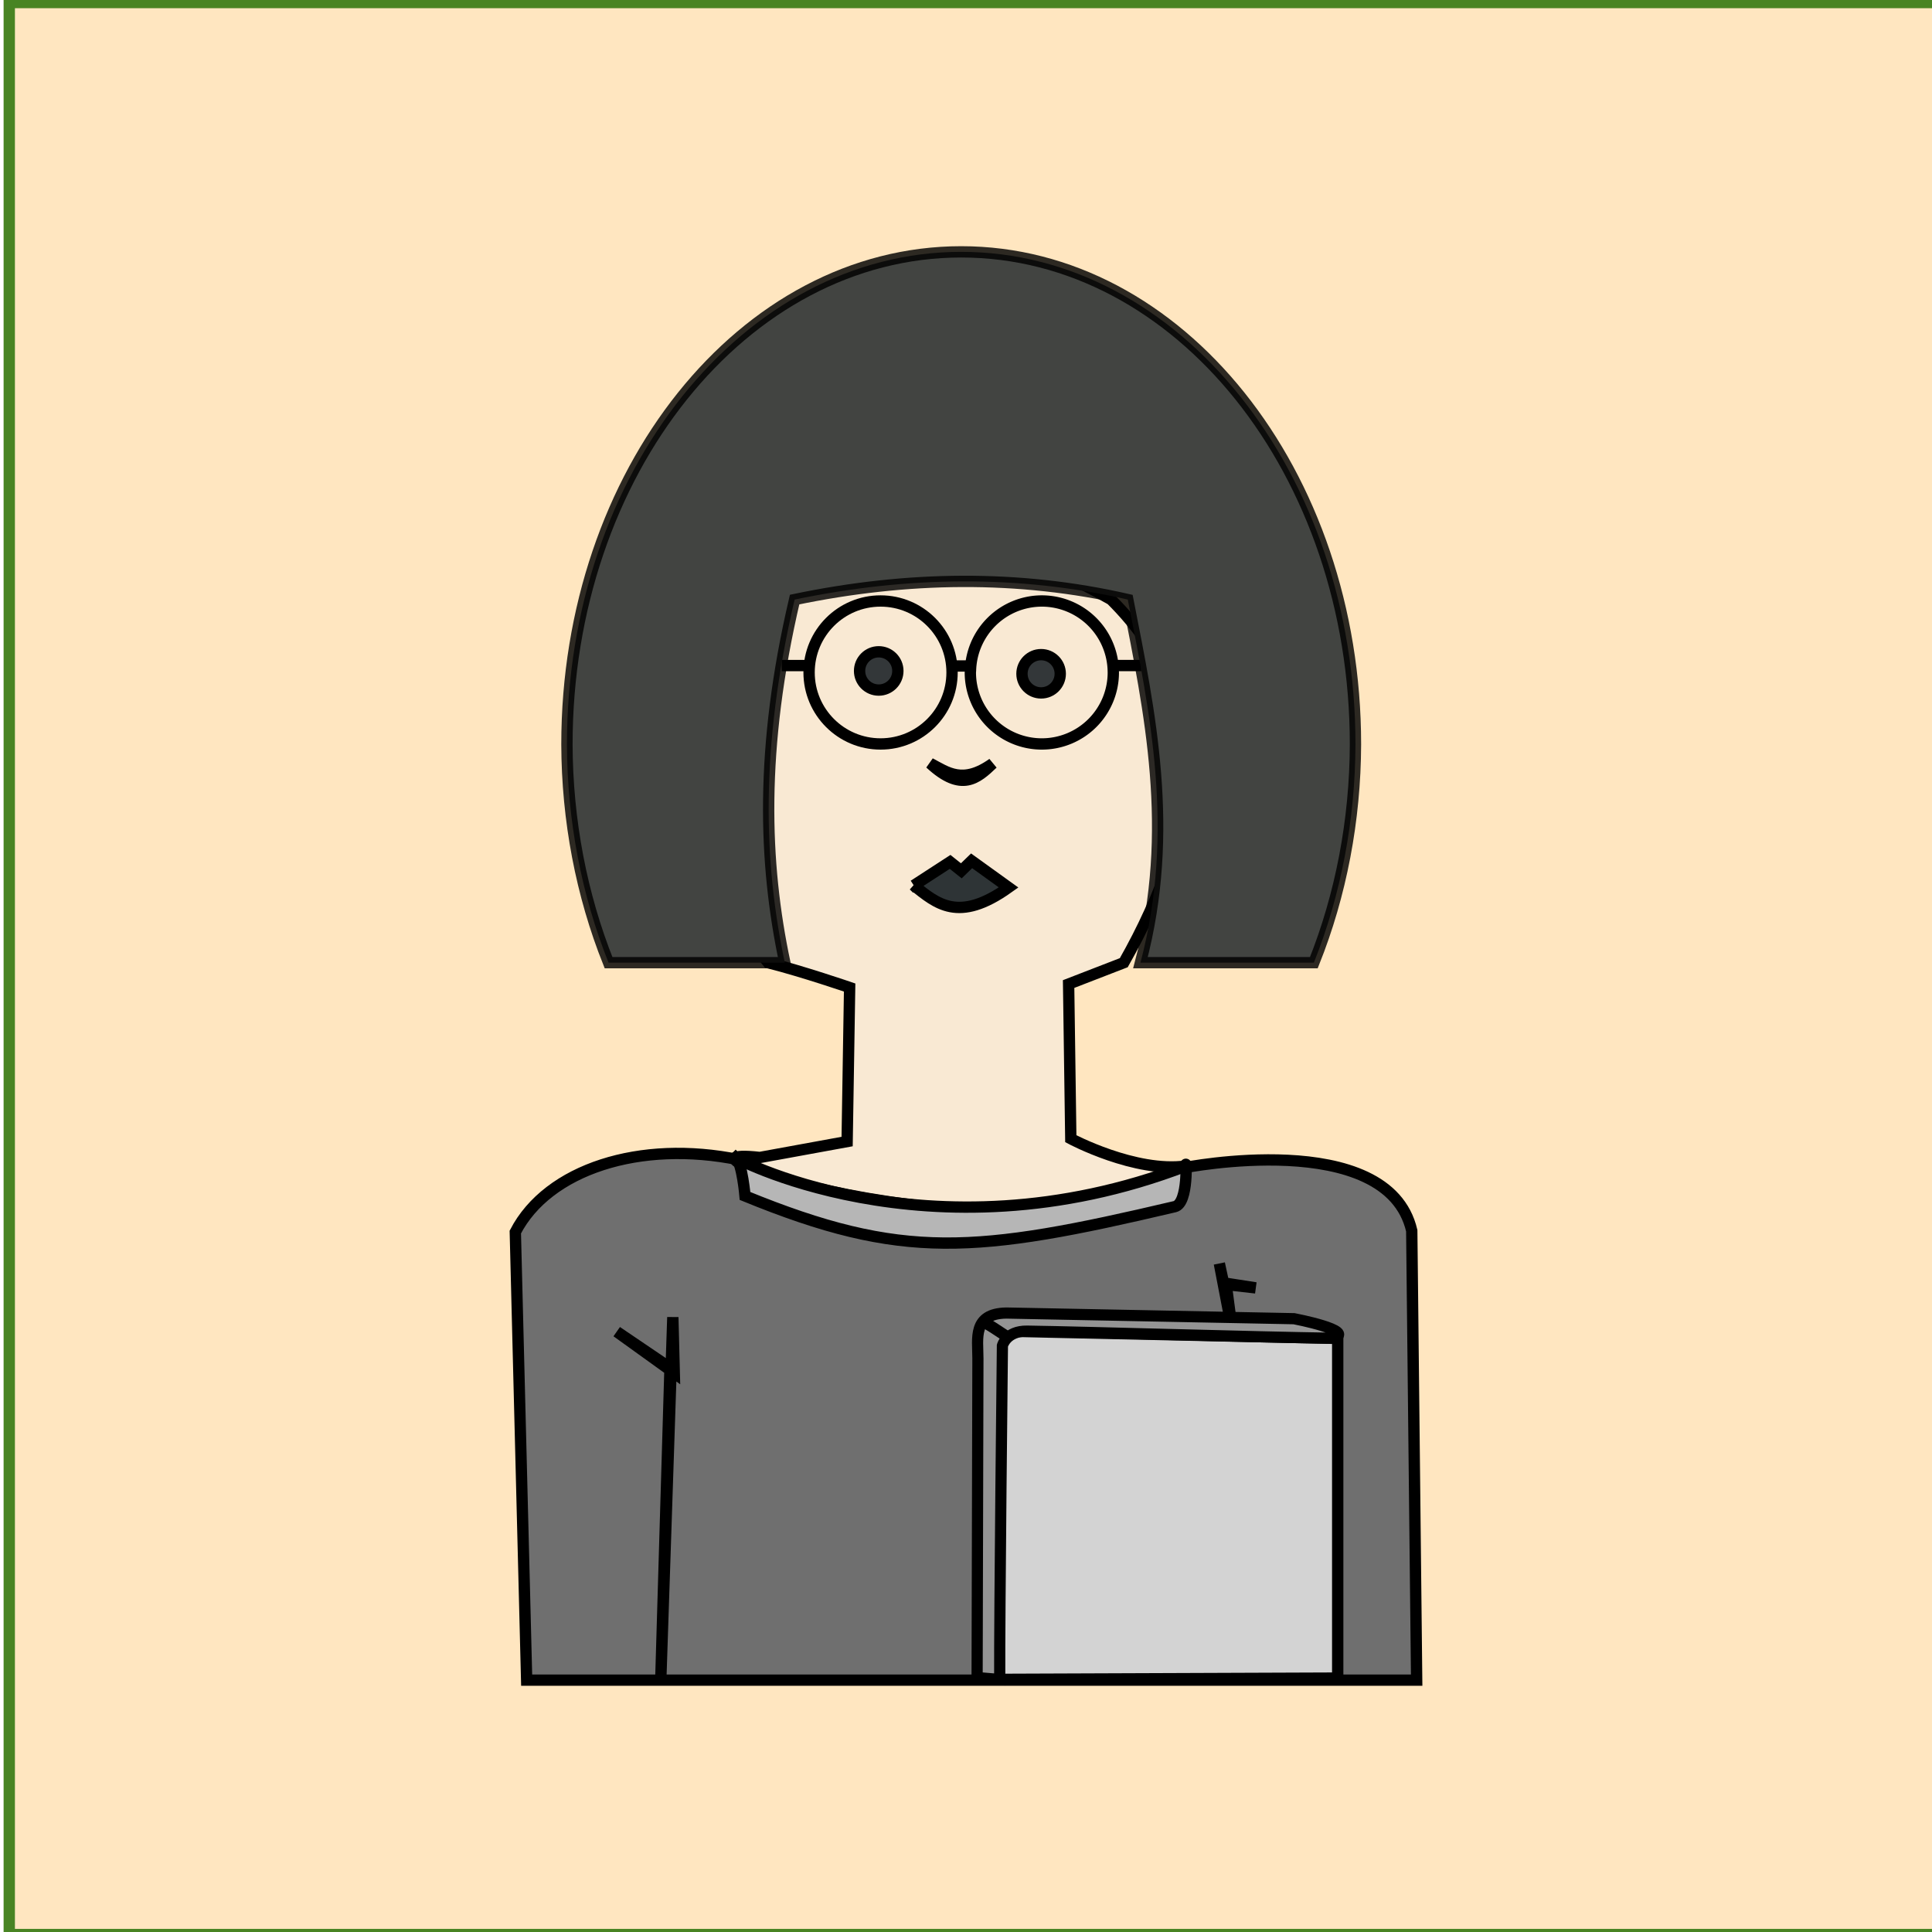 <?xml version="1.0" encoding="UTF-8" standalone="no"?>
<!-- Created with Inkscape (http://www.inkscape.org/) -->

<svg
   version="1.1"
   id="svg2"
   width="512"
   height="512"
   viewBox="0 0 512 512"
   sodipodi:docname="girl-laptop-512x512.svg"
   inkscape:version="1.1.2 (0a00cf5339, 2022-02-04)"
   xmlns:inkscape="http://www.inkscape.org/namespaces/inkscape"
   xmlns:sodipodi="http://sodipodi.sourceforge.net/DTD/sodipodi-0.dtd"
   xmlns="http://www.w3.org/2000/svg"
   xmlns:svg="http://www.w3.org/2000/svg">
  <defs
     id="defs6" />
  <sodipodi:namedview
     id="namedview4"
     pagecolor="#ffffff"
     bordercolor="#666666"
     borderopacity="1.0"
     inkscape:pageshadow="2"
     inkscape:pageopacity="0.0"
     inkscape:pagecheckerboard="0"
     showgrid="false"
     inkscape:zoom="1.0604976"
     inkscape:cx="375.29551"
     inkscape:cy="379.06732"
     inkscape:window-width="1920"
     inkscape:window-height="1011"
     inkscape:window-x="0"
     inkscape:window-y="0"
     inkscape:window-maximized="1"
     inkscape:current-layer="g8" />
  <g
     inkscape:groupmode="layer"
     inkscape:label="Image"
     id="g8">
    <rect
       style="opacity:1;fill:#ffe6c0;fill-opacity:1;stroke:#488423;stroke-width:3;stroke-miterlimit:4;stroke-dasharray:none;stroke-dashoffset:0;stroke-opacity:1"
       id="rect95519"
       width="512"
       height="512"
       x="2.454"
       y="0.674" />
    <g
       id="g113878"
       transform="translate(-1.271,-16.361)">
      <path
         style="fill:#6f6f6f;fill-opacity:1;stroke:#000000;stroke-width:3;stroke-linecap:butt;stroke-linejoin:miter;stroke-miterlimit:4;stroke-dasharray:none;stroke-opacity:1"
         d="m 197.065,323.7 c -26.197,-5.366 -50.61,2.539 -59.231,19.171 l 3.006,118.745 h 235.861 l -1.301,-119.105 c -6.388,-27.592 -61.052,-16.539 -60.197,-16.718 -39.733,32.867 -122.458,-1.761 -118.137,-2.093 z"
         id="path22397"
         sodipodi:nodetypes="ccccccc" />
      <path
         style="fill:#f9e9d3;fill-opacity:1;stroke:#000000;stroke-width:3;stroke-linecap:butt;stroke-linejoin:miter;stroke-miterlimit:4;stroke-dasharray:none;stroke-opacity:1"
         d="m 207.435,175.254 c 38.945,-20.871 64.9,-13.243 88.297,0 27.16,27.014 23.914,59.938 3.357,96.227 l -14.624,5.66 0.58,40.99 c 0,0 17.07,9.105 30.541,7.229 -41.436,29.52 -146.966,-6.066 -112.945,-2.256 l 23.128,-4.223 0.664,-40.818 c 0,0 -12.432,-4.269 -21.594,-6.582 -23.388,-27.513 -12.974,-61.385 2.596,-96.227 z"
         id="path4263"
         sodipodi:nodetypes="ccccccccccc" />
      <circle
         style="opacity:1;fill:none;fill-opacity:0.976;stroke:#000000;stroke-width:3;stroke-miterlimit:4;stroke-dasharray:none;stroke-dashoffset:0;stroke-opacity:1"
         id="path2346"
         cx="234.631"
         cy="194.573"
         r="18.944" />
      <path
         id="path2346-4"
         style="opacity:1;fill:none;fill-opacity:0.976;stroke:#000000;stroke-width:3;stroke-miterlimit:4;stroke-dasharray:none;stroke-dashoffset:0;stroke-opacity:1"
         d="m 277.369,175.629 a 18.944,18.944 0 0 0 -18.906,18.41 18.944,18.944 0 0 0 -0.039,0.535 18.944,18.944 0 0 0 18.945,18.943 18.944,18.944 0 0 0 18.943,-18.943 18.944,18.944 0 0 0 -0.008,-0.283 18.944,18.944 0 0 0 -18.936,-18.662 z" />
      <path
         style="fill:none;stroke:#000000;stroke-width:3;stroke-linecap:butt;stroke-linejoin:miter;stroke-miterlimit:4;stroke-dasharray:none;stroke-opacity:1"
         d="m 208.426,192.741 h 7.948 z"
         id="path2843" />
      <path
         style="fill:none;stroke:#000000;stroke-width:3;stroke-linecap:butt;stroke-linejoin:miter;stroke-miterlimit:4;stroke-dasharray:none;stroke-opacity:1"
         d="m 253.917,192.851 h 4.331 z"
         id="path2845" />
      <path
         style="fill:none;stroke:#000000;stroke-width:3;stroke-linecap:butt;stroke-linejoin:miter;stroke-miterlimit:4;stroke-dasharray:none;stroke-opacity:1"
         d="m 296.006,192.734 h 7.711 z"
         id="path2847" />
      <circle
         style="opacity:1;fill:#2e3436;fill-opacity:0.976;stroke:#000000;stroke-width:3;stroke-miterlimit:4;stroke-dasharray:none;stroke-dashoffset:0;stroke-opacity:1"
         id="path3855"
         cx="234.141"
         cy="194.165"
         r="5.073" />
      <circle
         style="fill:#2e3436;fill-opacity:0.976;stroke:#000000;stroke-width:3;stroke-miterlimit:4;stroke-dasharray:none;stroke-dashoffset:0;stroke-opacity:1"
         id="path3855-1"
         cx="277.176"
         cy="194.918"
         r="5.073" />
      <path
         style="fill:none;stroke:#000000;stroke-width:3;stroke-linecap:butt;stroke-linejoin:miter;stroke-miterlimit:4;stroke-dasharray:none;stroke-opacity:1"
         d="m 247.768,218.658 c 8.307,7.715 12.475,3.976 16.574,0.045 -7.985,5.668 -12.064,2.315 -16.574,-0.045 z"
         id="path3997"
         sodipodi:nodetypes="ccc" />
      <path
         style="fill:#2e3436;stroke:#000000;stroke-width:3;stroke-linecap:butt;stroke-linejoin:miter;stroke-miterlimit:4;stroke-dasharray:none;stroke-opacity:1"
         d="m 243.439,251.014 v 0 l 9.62,-6.245 2.969,2.368 2.73,-2.652 9.802,7.061 v 0 c -13.343,9.52 -19.095,4.226 -25.121,-0.533 z"
         id="path4259"
         sodipodi:nodetypes="cccccccc" />
      <path
         style="fill:none;stroke:#000000;stroke-width:3;stroke-linecap:butt;stroke-linejoin:miter;stroke-miterlimit:4;stroke-dasharray:none;stroke-opacity:1"
         d="m 164.725,369.273 15.235,10.959 -0.381,-14.799 -3.19,95.93 2.441,-82.531 z"
         id="path23990" />
      <path
         style="fill:none;stroke:#000000;stroke-width:3;stroke-linecap:butt;stroke-linejoin:miter;stroke-miterlimit:4;stroke-dasharray:none;stroke-opacity:1"
         d="m 324.41,351.213 3.454,17.998 -1.683,-12.77 7.864,1.223 -8.447,-0.957 z"
         id="path23992" />
      <path
         style="fill:#d3d3d3;fill-opacity:1;stroke:#000000;stroke-width:3;stroke-linecap:butt;stroke-linejoin:miter;stroke-miterlimit:4;stroke-dasharray:none;stroke-opacity:1"
         d="m 263.492,461.419 -0.391,-92.393 92.678,2.032 v 90.013 z"
         id="path23994" />
      <path
         style="fill:#949494;fill-opacity:1;stroke:#000000;stroke-width:2.96;stroke-linecap:butt;stroke-linejoin:miter;stroke-miterlimit:4;stroke-dasharray:none;stroke-opacity:1"
         d="m 260.214,460.933 0.214,-84.567 c 0,-5.296 -1.483,-11.888 7.519,-12.036 l 76.255,1.5 c 0,0 16.665,3.184 10.425,5.189 -22.055,-0.336 -64.105,-1.634 -81.168,-1.894 -5.533,-0.084 -6.539,3.844 -6.539,3.844 v 0 c 0,0 -0.789,71.2 -0.718,88.471 z"
         id="path28670"
         sodipodi:nodetypes="cccccscscc" />
      <path
         style="fill:none;stroke:#000000;stroke-width:1px;stroke-linecap:butt;stroke-linejoin:miter;stroke-opacity:1"
         d="M 210.064,331.482 Z"
         id="path38883" />
      <path
         style="fill:#b6b6b6;fill-opacity:1;stroke:#000000;stroke-width:3;stroke-linecap:butt;stroke-linejoin:miter;stroke-miterlimit:4;stroke-dasharray:none;stroke-opacity:1"
         d="m 196.269,323.103 c 1.695,1.57 2.439,10.198 2.439,10.198 41.701,17.067 61,15.294 113.899,2.836 3.776,-0.889 2.878,-13.553 2.979,-10.778 9e-4,0.025 -0.112,-1.04 0,0 -68.558,26.288 -122.099,-3.381 -119.318,-2.256 z"
         id="path38885"
         sodipodi:nodetypes="cssscc" />
      <path
         id="path849"
         style="display:inline;opacity:1;fill:#424441;fill-opacity:1;stroke:#000000;stroke-width:3;stroke-miterlimit:4;stroke-dasharray:none;stroke-dashoffset:0;stroke-opacity:0.824"
         d="m 256,83.105 c -57.705,3.4e-5 -104.484,58.437 -104.484,130.523 0.063,20.087 3.837,39.885 11.027,57.852 h 46.713 c -5.589,-26.36 -6.652,-56.727 2.596,-96.227 29.815,-6.208 59.273,-6.64 88.297,0 5.802,29.702 12.625,61.154 3.357,96.227 h 45.949 c 7.19,-17.966 10.965,-37.762 11.029,-57.848 v -0.002 C 360.485,141.544 313.705,83.106 256,83.105 Z" />
      <path
         style="fill:none;stroke:#000000;stroke-width:3;stroke-linecap:butt;stroke-linejoin:miter;stroke-miterlimit:4;stroke-dasharray:none;stroke-opacity:1"
         d="m 261.904,366.749 c 1.945,1.188 -0.991,-0.954 6.369,3.927"
         id="path88835"
         sodipodi:nodetypes="cc" />
    </g>
  </g>
</svg>
